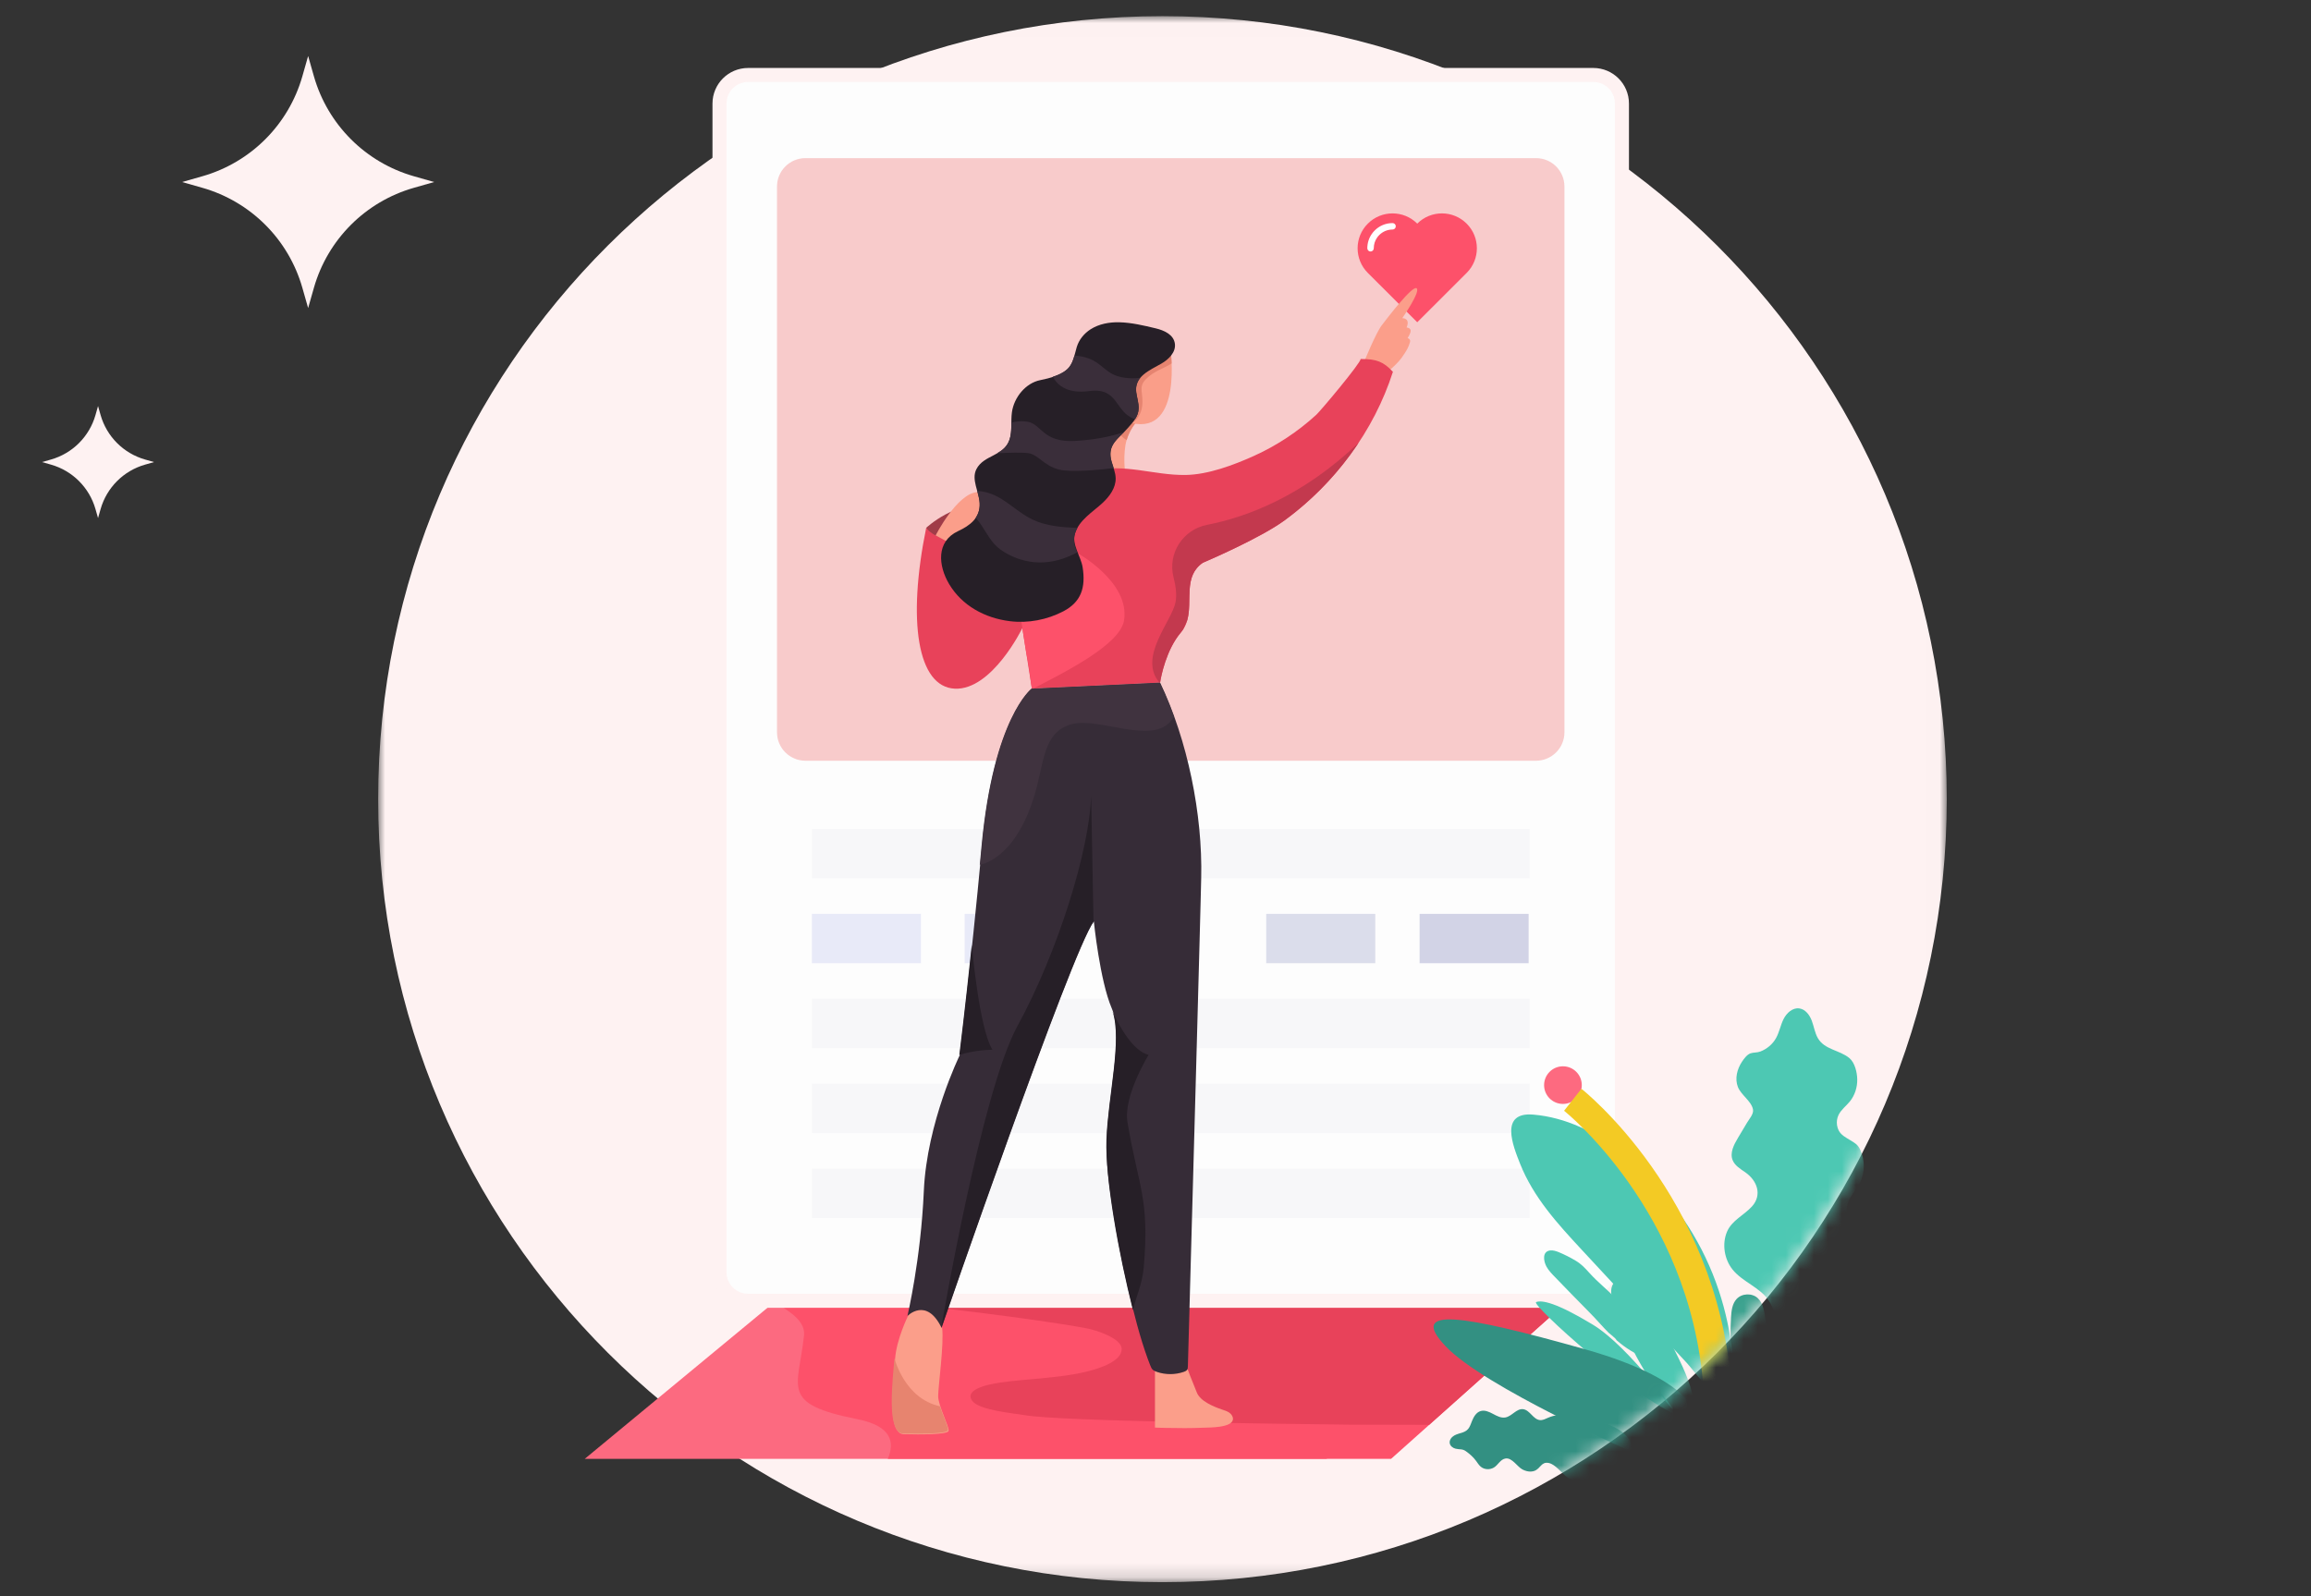 <?xml version="1.0" encoding="UTF-8"?>
<svg width="165px" height="114px" viewBox="0 0 165 114" version="1.1" xmlns="http://www.w3.org/2000/svg" xmlns:xlink="http://www.w3.org/1999/xlink">
    <rect x="0" y="0" width="165" height="114" fill="#333333" stroke="none"/>
    <!-- Generator: Sketch 54.1 (76490) - https://sketchapp.com -->
    <title>图</title>
    <desc>Created with Sketch.</desc>
    <defs>
        <polygon id="path-1" points="6.15384615e-05 0.006 111.994 0.006 111.994 111.846 6.15384615e-05 111.846"></polygon>
        <polygon id="path-3" points="0 111.846 111.994 111.846 111.994 0.006 0 0.006"></polygon>
        <path d="M55.997,0.006 C25.071,0.006 0,25.042 0,55.926 L0,55.926 L0,55.926 C0,86.81 25.071,111.846 55.997,111.846 L55.997,111.846 L55.997,111.846 C86.923,111.846 111.994,86.81 111.994,55.926 L111.994,55.926 L111.994,55.926 C111.994,25.042 86.923,0.006 55.997,0.006 L55.997,0.006" id="path-5"></path>
        <path d="M55.997,0.006 C25.071,0.006 0,25.042 0,55.926 L0,55.926 L0,55.926 C0,86.81 25.071,111.846 55.997,111.846 L55.997,111.846 L55.997,111.846 C86.923,111.846 111.994,86.81 111.994,55.926 L111.994,55.926 L111.994,55.926 C111.994,25.042 86.923,0.006 55.997,0.006 L55.997,0.006" id="path-7"></path>
        <path d="M55.997,0.006 C25.071,0.006 0,25.042 0,55.926 L0,55.926 L0,55.926 C0,86.81 25.071,111.846 55.997,111.846 L55.997,111.846 L55.997,111.846 C86.923,111.846 111.994,86.81 111.994,55.926 L111.994,55.926 L111.994,55.926 C111.994,25.042 86.923,0.006 55.997,0.006 L55.997,0.006" id="path-9"></path>
        <path d="M55.997,0.006 C25.071,0.006 0,25.042 0,55.926 L0,55.926 L0,55.926 C0,86.81 25.071,111.846 55.997,111.846 L55.997,111.846 L55.997,111.846 C86.923,111.846 111.994,86.81 111.994,55.926 L111.994,55.926 L111.994,55.926 C111.994,25.042 86.923,0.006 55.997,0.006 L55.997,0.006" id="path-11"></path>
        <path d="M55.997,0.006 C25.071,0.006 0,25.042 0,55.926 L0,55.926 L0,55.926 C0,86.81 25.071,111.846 55.997,111.846 L55.997,111.846 L55.997,111.846 C86.923,111.846 111.994,86.81 111.994,55.926 L111.994,55.926 L111.994,55.926 C111.994,25.042 86.923,0.006 55.997,0.006 L55.997,0.006" id="path-13"></path>
        <path d="M55.997,0.006 C25.071,0.006 0,25.042 0,55.926 L0,55.926 L0,55.926 C0,86.81 25.071,111.846 55.997,111.846 L55.997,111.846 L55.997,111.846 C86.923,111.846 111.994,86.81 111.994,55.926 L111.994,55.926 L111.994,55.926 C111.994,25.042 86.923,0.006 55.997,0.006 L55.997,0.006" id="path-15"></path>
        <path d="M55.997,0.006 C25.071,0.006 0,25.042 0,55.926 L0,55.926 L0,55.926 C0,86.81 25.071,111.846 55.997,111.846 L55.997,111.846 L55.997,111.846 C86.923,111.846 111.994,86.81 111.994,55.926 L111.994,55.926 L111.994,55.926 C111.994,25.042 86.923,0.006 55.997,0.006 L55.997,0.006 L55.997,0.006 Z" id="path-17"></path>
        <path d="M55.997,0.006 C25.071,0.006 0,25.042 0,55.926 L0,55.926 L0,55.926 C0,86.81 25.071,111.846 55.997,111.846 L55.997,111.846 L55.997,111.846 C86.923,111.846 111.994,86.81 111.994,55.926 L111.994,55.926 L111.994,55.926 C111.994,25.042 86.923,0.006 55.997,0.006 L55.997,0.006" id="path-19"></path>
        <path d="M55.997,0.006 C25.071,0.006 0,25.042 0,55.926 L0,55.926 L0,55.926 C0,86.81 25.071,111.846 55.997,111.846 L55.997,111.846 L55.997,111.846 C86.923,111.846 111.994,86.81 111.994,55.926 L111.994,55.926 L111.994,55.926 C111.994,25.042 86.923,0.006 55.997,0.006 L55.997,0.006" id="path-21"></path>
        <path d="M55.997,0.006 C25.071,0.006 0,25.042 0,55.926 L0,55.926 L0,55.926 C0,86.81 25.071,111.846 55.997,111.846 L55.997,111.846 L55.997,111.846 C86.923,111.846 111.994,86.81 111.994,55.926 L111.994,55.926 L111.994,55.926 C111.994,25.042 86.923,0.006 55.997,0.006 L55.997,0.006" id="path-23"></path>
    </defs>
    <g id="邀请好友提示" stroke="none" stroke-width="1" fill="none" fill-rule="evenodd">
        <g id="referral会员领取提示优化" transform="translate(-105, -215)">
            <g id="Group-2" transform="translate(63, 172)">
                <g id="Group" transform="translate(0, 20)">
                    <g id="Bitmap">
                        <g id="图" transform="translate(42, 23)">
                            <path d="M14.447,13.412 L13,13 L14.447,12.588 C17.902,11.603 20.603,8.902 21.588,5.447 L22,4 L22.412,5.447 C23.397,8.902 26.098,11.603 29.553,12.588 L31,13 L29.553,13.412 C26.098,14.397 23.397,17.098 22.412,20.553 L22,22 L21.588,20.553 C20.603,17.098 17.902,14.397 14.447,13.412 L14.447,13.412 Z" id="星形" fill="#FEF2F2"></path>
                            <path d="M3.643,33.183 L3,33 L3.643,32.817 C5.179,32.379 6.379,31.179 6.817,29.643 L7,29 L7.183,29.643 C7.621,31.179 8.821,32.379 10.357,32.817 L11,33 L10.357,33.183 C8.821,33.621 7.621,34.821 7.183,36.357 L7,37 L6.817,36.357 C6.379,34.821 5.179,33.621 3.643,33.183 L3.643,33.183 Z" id="星形复制" fill="#FEF2F2"></path>
                            <g id="编组" transform="translate(27, 1)">
                                <g transform="translate(0, 0.148)">
                                    <g>
                                        <mask id="mask-2" fill="white">
                                            <use xlink:href="#path-1"></use>
                                        </mask>
                                        <g id="Clip-2"></g>
                                        <path d="M55.997,111.846 L55.997,111.846 C25.071,111.846 6.15384615e-05,86.81 6.15384615e-05,55.926 L6.15384615e-05,55.926 C6.15384615e-05,25.042 25.071,0.006 55.997,0.006 L55.997,0.006 C86.923,0.006 111.994,25.042 111.994,55.926 L111.994,55.926 C111.994,86.81 86.923,111.846 55.997,111.846" id="Fill-1" fill="#FEF2F2" mask="url(#mask-2)"></path>
                                    </g>
                                    <polygon id="Fill-3" fill="#FC6A80" points="80.348 91.75 67.707 103.038 14.751 103.038 28.401 91.75"></polygon>
                                    <path d="M28.401,91.75 C28.506,92.199 30.554,92.846 30.403,94.245 C29.994,98.021 28.663,99.102 34.224,100.208 C36.669,100.694 36.897,101.871 36.385,103.038 L72.322,103.038 L84.964,91.75 L28.401,91.75 Z" id="Fill-5" fill="#FD516A"></path>
                                    <path d="M39.396,92.18 C41.978,92.477 44.558,92.792 47.131,93.163 C48.287,93.329 49.443,93.505 50.591,93.719 C51.213,93.834 53.078,94.415 53.087,95.187 C53.096,96.056 51.572,96.563 50.63,96.796 C49.342,97.115 48.008,97.225 46.69,97.349 C45.667,97.445 44.623,97.511 43.619,97.741 C43.087,97.863 41.89,98.218 42.427,98.911 C42.941,99.575 45.373,99.784 46.168,99.92 C48.697,100.354 64.201,100.537 69.386,100.597 C69.732,100.601 74.693,100.606 75.039,100.611 L84.964,91.75 L35.5,91.75 C36.8,91.885 38.098,92.03 39.396,92.18" id="Fill-7" fill="#E8425A"></path>
                                    <path d="M86.758,91.75 L26.416,91.75 C25.286,91.75 24.37,90.835 24.37,89.707 L24.37,6.249 C24.37,5.12 25.286,4.206 26.416,4.206 L86.758,4.206 C87.888,4.206 88.804,5.12 88.804,6.249 L88.804,89.707 C88.804,90.835 87.888,91.75 86.758,91.75" id="Fill-9" fill="#FDFDFD"></path>
                                    <path d="M86.758,91.75 L26.416,91.75 C25.286,91.75 24.37,90.835 24.37,89.707 L24.37,6.249 C24.37,5.12 25.286,4.206 26.416,4.206 L86.758,4.206 C87.888,4.206 88.804,5.12 88.804,6.249 L88.804,89.707 C88.804,90.835 87.888,91.75 86.758,91.75 Z" id="Stroke-11" stroke="#FEF2F2"></path>
                                    <path d="M28.476,51.152 L28.476,12.175 C28.476,11.054 29.386,10.145 30.508,10.145 L82.666,10.145 C83.789,10.145 84.698,11.054 84.698,12.175 L84.698,51.152 C84.698,52.272 83.789,53.181 82.666,53.181 L30.508,53.181 C29.386,53.181 28.476,52.272 28.476,51.152" id="Fill-13" fill="#F8CBCB"></path>
                                    <path d="M77.715,14.822 C76.741,13.849 75.162,13.849 74.188,14.822 C73.214,13.849 71.635,13.849 70.661,14.822 C69.687,15.794 69.687,17.372 70.661,18.344 L74.188,21.866 L77.715,18.344 C78.689,17.372 78.689,15.794 77.715,14.822" id="Fill-15" fill="#FD516A"></path>
                                    <path d="M70.854,16.813 C70.981,16.813 71.084,16.71 71.084,16.583 C71.084,16.307 71.167,16.042 71.324,15.818 C71.369,15.754 71.421,15.692 71.477,15.637 C71.73,15.384 72.067,15.244 72.425,15.244 C72.552,15.244 72.655,15.141 72.655,15.014 C72.655,14.887 72.552,14.784 72.425,14.784 C71.943,14.784 71.491,14.971 71.151,15.311 C71.075,15.385 71.006,15.468 70.946,15.554 C70.735,15.856 70.623,16.212 70.623,16.583 C70.623,16.71 70.726,16.813 70.854,16.813" id="Fill-17" fill="#FFFFFF"></path>
                                    <mask id="mask-4" fill="white">
                                        <use xlink:href="#path-3"></use>
                                    </mask>
                                    <g id="Clip-20"></g>
                                    <polygon id="Fill-19" fill="#E8EAF8" mask="url(#mask-4)" points="48.803 58.732 56.587 58.732 56.587 55.207 48.803 55.207"></polygon>
                                    <polygon id="Fill-21" fill="#F7F7F9" mask="url(#mask-4)" points="30.97 61.578 82.205 61.578 82.205 58.053 30.97 58.053"></polygon>
                                    <polygon id="Fill-22" fill="#E8EAF8" mask="url(#mask-4)" points="41.874 67.643 49.658 67.643 49.658 64.118 41.874 64.118"></polygon>
                                    <polygon id="Fill-23" fill="#E8EAF8" mask="url(#mask-4)" points="30.97 67.643 38.754 67.643 38.754 64.118 30.97 64.118"></polygon>
                                    <polygon id="Fill-24" fill="#DBDDEB" mask="url(#mask-4)" points="63.406 67.643 71.19 67.643 71.19 64.118 63.406 64.118"></polygon>
                                    <polygon id="Fill-25" fill="#D2D3E6" mask="url(#mask-4)" points="74.356 67.643 82.141 67.643 82.141 64.118 74.356 64.118"></polygon>
                                    <polygon id="Fill-26" fill="#F7F7F9" mask="url(#mask-4)" points="30.97 73.708 82.205 73.708 82.205 70.183 30.97 70.183"></polygon>
                                    <polygon id="Fill-27" fill="#F7F7F9" mask="url(#mask-4)" points="30.97 79.773 82.205 79.773 82.205 76.249 30.97 76.249"></polygon>
                                    <polygon id="Fill-28" fill="#F7F7F9" mask="url(#mask-4)" points="30.97 85.839 82.205 85.839 82.205 82.314 30.97 82.314"></polygon>
                                    <path d="M41.883,36.546 C41.883,36.546 44.095,34.493 46.239,35.077 L43.1,37.961 L41.883,36.546 Z" id="Fill-29" fill="#A03C48" mask="url(#mask-4)"></path>
                                    <path d="M54.188,28.925 C54.188,28.925 53.518,29.628 53.351,30.664 C53.183,31.701 53.351,32.771 53.351,32.771 L50.973,32.493 C50.973,32.493 50.873,27.153 50.973,27.153 C51.074,27.153 54.188,28.925 54.188,28.925" id="Fill-30" fill="#FA9E89" mask="url(#mask-4)"></path>
                                    <path d="M54.177,28.937 C54.118,28.904 53.796,28.721 53.374,28.482 C52.92,28.729 52.546,28.987 52.559,29.165 C52.559,29.165 52.704,29.837 53.439,30.28 C53.66,29.527 54.104,29.017 54.177,28.937" id="Fill-31" fill="#E68470" mask="url(#mask-4)"></path>
                                    <path d="M56.566,23.741 C56.566,23.741 57.451,29.886 53.827,29.071 C50.203,28.256 56.566,23.741 56.566,23.741" id="Fill-32" fill="#FA9E89" mask="url(#mask-4)"></path>
                                    <path d="M54.55,27.841 C54.661,26.933 54.239,26.527 54.807,25.94 C55.404,25.322 56.15,25.153 56.652,24.803 C56.629,24.176 56.566,23.737 56.566,23.737 C56.566,23.737 53.66,25.799 52.893,27.389 C53.37,28.254 53.825,29.07 53.825,29.07 C53.825,29.07 54.438,28.749 54.55,27.841" id="Fill-33" fill="#E68470" mask="url(#mask-4)"></path>
                                    <path d="M55.462,96.273 L55.462,100.806 C55.462,100.813 56.215,100.828 56.258,100.829 C57.136,100.848 58.015,100.854 58.893,100.816 C59.304,100.798 61.011,100.835 61.03,100.191 C61.035,100.005 60.91,99.836 60.756,99.731 C60.601,99.627 60.418,99.575 60.242,99.515 C59.643,99.31 58.68,98.917 58.445,98.287 C58.241,97.742 57.997,97.212 57.805,96.662 L55.462,96.273 Z" id="Fill-34" fill="#FB9E8A" mask="url(#mask-4)"></path>
                                    <path d="M37.829,92.834 C37.829,92.834 37.007,94.489 36.906,95.907 C36.804,97.326 36.297,101.242 37.514,101.276 C38.731,101.31 40.659,101.31 40.726,101.04 C40.794,100.77 39.983,99.252 39.983,98.559 C39.983,97.866 40.413,94.805 40.266,93.685 C40.118,92.565 38.617,91.449 37.829,92.834" id="Fill-35" fill="#FB9E8A" mask="url(#mask-4)"></path>
                                    <path d="M46.674,48.035 C46.674,48.035 43.964,50.093 43.113,59.236 C42.261,68.38 41.515,74.228 41.515,74.228 C41.515,74.228 39.173,79.012 38.96,83.903 C38.747,88.794 37.789,92.834 37.789,92.834 C37.789,92.834 39.149,91.452 40.226,93.685 C40.226,93.685 49.501,66.785 51.098,64.659 C51.098,64.659 51.523,68.874 52.375,70.86 C53.227,72.846 52.138,76.987 52.019,80.227 C51.959,81.854 52.189,83.502 52.431,85.107 C52.732,87.098 53.122,89.077 53.58,91.038 C53.96,92.662 54.368,94.293 54.934,95.863 C54.992,96.024 55.052,96.184 55.116,96.343 C55.232,96.636 55.289,96.725 55.609,96.833 C56.22,97.04 56.901,97.039 57.511,96.83 C57.786,96.735 57.806,96.641 57.813,96.392 C57.819,96.162 57.825,95.932 57.832,95.702 C57.855,94.879 57.878,94.056 57.901,93.234 C57.934,92.024 57.968,90.815 58.001,89.606 C58.043,88.128 58.083,86.65 58.124,85.172 C58.169,83.542 58.215,81.913 58.259,80.284 C58.305,78.62 58.351,76.957 58.397,75.293 C58.44,73.713 58.483,72.133 58.526,70.553 C58.564,69.174 58.601,67.795 58.638,66.415 C58.666,65.354 58.695,64.293 58.722,63.233 C58.736,62.68 58.751,62.128 58.763,61.576 C58.87,57.004 57.791,51.705 55.828,47.603 L46.674,48.035 Z" id="Fill-36" fill="#362C37" mask="url(#mask-4)"></path>
                                    <path d="M70.418,24.634 C70.418,24.634 71.23,22.641 71.653,22.085 C72.076,21.529 73.823,19.251 74.134,19.436 C74.472,19.636 73.119,21.573 73.119,21.573 C73.119,21.573 73.722,21.556 73.427,22.24 C73.427,22.24 73.745,22.262 73.718,22.504 C73.695,22.71 73.5,22.995 73.5,22.995 C73.5,22.995 73.731,23.062 73.675,23.27 C73.577,23.631 73.445,23.88 73.066,24.415 C72.883,24.673 72.374,25.186 72.145,25.326 C71.927,25.46 70.418,24.634 70.418,24.634" id="Fill-37" fill="#FB9E8A" mask="url(#mask-4)"></path>
                                    <path d="M39.128,36.547 C39.128,36.547 41.34,34.494 43.483,35.078 L40.344,37.961 L39.483,37.271 L39.128,36.547 Z" id="Fill-38" fill="#A03C48" mask="url(#mask-4)"></path>
                                    <path d="M50.973,32.493 C53.289,31.914 55.357,32.803 57.637,32.773 C59.249,32.753 61.075,32.066 62.524,31.413 C64.152,30.678 65.663,29.681 66.98,28.474 C67.294,28.186 70.144,24.79 70.148,24.49 C71.298,24.49 71.769,24.683 72.452,25.405 C71.09,29.639 68.308,33.374 64.73,36.004 C62.932,37.327 58.871,39.046 58.871,39.046 C57.152,40.255 58.571,42.541 57.313,44.02 C56.261,45.256 55.89,47.171 55.828,47.603 L46.674,48.035 L45.993,43.711 C45.993,43.711 43.829,48.159 41.169,48.035 C38.509,47.912 37.767,43.217 39.128,36.547 C39.128,36.547 39.627,37.35 41.124,37.387 L45.652,39.667 L50.973,32.493 Z" id="Fill-39" fill="#E8425A" mask="url(#mask-4)"></path>
                                    <path d="M49.913,38.345 C48.709,37.951 47.42,38.248 46.233,38.883 C46.12,39.036 45.652,39.667 45.652,39.667 L45.278,39.479 C44.754,39.852 44.265,40.277 43.829,40.72 C43.837,40.904 43.874,41.088 43.951,41.272 C44.139,41.721 44.431,42.139 44.739,42.547 L44.783,42.178 L45.781,42.302 L46.06,44.137 L46.273,45.487 C46.443,46.231 46.523,47.007 46.634,47.779 L46.674,48.035 L46.753,48.032 C49.127,46.811 52.98,44.871 53.254,43.161 C53.693,40.415 49.913,38.345 49.913,38.345" id="Fill-40" fill="#FD516A" mask="url(#mask-4)"></path>
                                    <path d="M39.803,37.089 C39.803,37.089 41.335,34.076 42.791,33.995 C44.248,33.914 44.129,35.993 44.129,35.993 L41.185,37.834 L39.803,37.089 Z" id="Fill-41" fill="#FB9E8A" mask="url(#mask-4)"></path>
                                    <path d="M49.698,24.298 C49.611,24.597 49.5,24.89 49.315,25.106 C48.866,25.632 47.919,25.871 47.276,25.999 C46.225,26.209 45.401,27.229 45.25,28.285 C45.155,28.949 45.289,29.648 45.067,30.281 C44.658,31.445 43.245,31.327 42.713,32.357 C42.333,33.095 42.898,33.956 42.944,34.785 C43.002,35.835 42.245,36.392 41.407,36.782 C39.818,37.523 39.993,39.264 40.764,40.561 C41.684,42.11 43.319,42.991 45.088,43.213 C46.4,43.378 47.758,43.119 48.927,42.506 C50.197,41.84 50.524,40.805 50.299,39.373 C50.172,38.565 49.503,37.742 49.752,36.946 C50.051,35.99 51.008,35.427 51.705,34.784 C52.215,34.313 52.673,33.696 52.656,33.002 C52.646,32.603 52.48,32.228 52.367,31.845 C52.001,30.613 52.833,30.222 53.529,29.417 C53.896,28.992 54.277,28.618 54.292,28.014 C54.301,27.632 54.172,27.261 54.121,26.882 C53.967,25.731 55.089,25.299 55.921,24.819 C56.444,24.518 56.955,24.011 56.886,23.413 C56.807,22.737 56.091,22.439 55.512,22.301 C54.666,22.099 53.788,21.888 52.915,21.868 C52.201,21.851 51.467,21.985 50.865,22.369 C50.408,22.661 50.036,23.111 49.879,23.634 C49.818,23.836 49.765,24.069 49.698,24.298" id="Fill-42" fill="#261F27" mask="url(#mask-4)"></path>
                                    <path d="M49.912,38.299 C49.781,38.008 49.677,37.711 49.684,37.394 C49.69,37.089 49.783,36.811 49.928,36.555 C48.822,36.507 47.693,36.428 46.7,35.948 C45.876,35.549 45.202,34.899 44.413,34.433 C43.92,34.142 43.338,33.93 42.774,33.919 C42.853,34.205 42.93,34.493 42.946,34.777 C42.969,35.205 42.856,35.55 42.659,35.835 C42.703,35.879 42.745,35.923 42.782,35.969 C43.215,36.505 43.529,37.183 43.99,37.702 C44.121,37.849 44.264,37.983 44.425,38.098 C45.131,38.602 45.969,38.918 46.832,39.001 C47.789,39.092 48.71,38.882 49.57,38.471 C49.706,38.407 49.818,38.358 49.912,38.299" id="Fill-43" fill="#3A2E3A" mask="url(#mask-4)"></path>
                                    <path d="M52.453,25.579 C51.615,25.16 51.349,24.368 49.715,24.243 C49.711,24.257 49.707,24.271 49.703,24.285 C49.616,24.584 49.505,24.877 49.32,25.093 C49.055,25.403 48.617,25.613 48.17,25.76 C48.407,26.219 49.068,27.013 50.756,26.783 C52.894,26.49 52.562,28.295 54.036,28.792 C54.186,28.564 54.292,28.314 54.299,28.003 C54.309,27.62 54.179,27.249 54.129,26.87 C54.071,26.438 54.193,26.107 54.413,25.836 C54.137,25.871 53.2,25.952 52.453,25.579" id="Fill-44" fill="#3A2E3A" mask="url(#mask-4)"></path>
                                    <path d="M49.753,30.343 C47.457,30.467 47.374,29.165 46.402,28.98 C45.937,28.891 45.521,28.948 45.212,29.033 C45.208,29.455 45.208,29.876 45.07,30.271 C44.903,30.746 44.568,31.006 44.195,31.22 C45.001,31.182 45.962,31.155 46.381,31.21 C47.167,31.313 47.477,32.098 48.615,32.387 C49.481,32.608 51.571,32.396 52.518,32.283 C52.47,32.134 52.417,31.985 52.373,31.836 C52.056,30.768 52.638,30.331 53.252,29.71 C52.81,29.866 51.567,30.245 49.753,30.343" id="Fill-45" fill="#3A2E3A" mask="url(#mask-4)"></path>
                                    <path d="M37.468,101.226 C38.686,101.26 40.615,101.26 40.682,100.989 C40.73,100.799 40.341,99.988 40.107,99.283 C37.574,98.738 36.86,95.854 36.86,95.854 C36.758,97.273 36.251,101.192 37.468,101.226" id="Fill-46" fill="#E7846F" mask="url(#mask-4)"></path>
                                    <path d="M45.635,72.145 C43.056,76.862 40.196,93.709 40.196,93.709 C40.196,93.709 49.476,66.796 51.074,64.668 L50.904,55.654 C50.801,59.512 48.534,66.844 45.635,72.145" id="Fill-47" fill="#261F27" mask="url(#mask-4)"></path>
                                    <path d="M55.007,74.19 C53.902,73.914 52.948,72.207 52.438,71.102 C53.124,73.165 52.11,77.123 51.996,80.244 C51.896,82.963 52.859,88.369 53.887,92.411 C54.087,91.543 54.561,90.555 54.664,89.338 C55.082,84.42 54.283,83.65 53.498,78.996 C53.185,77.137 55.007,74.19 55.007,74.19" id="Fill-48" fill="#261F27" mask="url(#mask-4)"></path>
                                    <path d="M43.864,73.825 C42.906,72.346 42.383,66.33 42.383,66.33 L42.383,66.33 C41.9,70.929 41.544,73.789 41.493,74.19 C42.714,73.808 43.864,73.825 43.864,73.825" id="Fill-49" fill="#261F27" mask="url(#mask-4)"></path>
                                    <path d="M55.807,47.603 L46.648,48.035 C46.648,48.035 43.937,50.094 43.084,59.243 C43.041,59.707 42.998,60.16 42.955,60.607 L42.955,60.61 C42.955,60.61 45.456,60.312 46.857,55.654 C47.567,53.294 47.449,51.163 49.49,50.579 C51.438,50.021 55.254,52.09 56.632,50.302 C56.698,50.216 56.761,50.129 56.822,50.041 C56.516,49.195 56.177,48.377 55.807,47.603" id="Fill-50" fill="#40333F" mask="url(#mask-4)"></path>
                                    <path d="M59.178,36.336 C57.457,36.672 56.353,38.38 56.787,40.076 C56.954,40.726 57.032,41.361 56.928,41.872 C56.65,43.248 54.232,45.799 55.786,47.605 L55.828,47.603 C55.89,47.171 56.261,45.256 57.312,44.02 C57.371,43.951 57.423,43.88 57.47,43.807 C57.579,43.587 57.68,43.365 57.769,43.139 C58.156,41.741 57.467,40.034 58.871,39.046 C58.871,39.046 58.914,39.028 58.989,38.995 C58.989,38.995 58.99,38.995 58.99,38.995 C59.667,38.703 63.113,37.193 64.73,36.004 C66.789,34.491 68.582,32.61 69.995,30.481 C65.972,34.317 61.979,35.79 59.178,36.336" id="Fill-51" fill="#C3394E" mask="url(#mask-4)"></path>
                                </g>
                                <g transform="translate(0, 0.148)">
                                    <g>
                                        <mask id="mask-6" fill="white">
                                            <use xlink:href="#path-5"></use>
                                        </mask>
                                        <g id="Clip-53"></g>
                                        <path d="M104.16,79.213 C104.18,79.34 104.218,79.465 104.276,79.58 C104.447,79.919 104.784,80.084 105.093,80.276 C105.424,80.481 105.632,80.578 105.808,80.948 C106.165,81.695 106.167,82.612 105.779,83.348 C105.587,83.713 105.313,84.028 105.108,84.387 C104.904,84.745 104.771,85.176 104.897,85.569 C105.005,85.902 105.282,86.153 105.574,86.346 C105.866,86.54 106.186,86.693 106.453,86.92 C107.39,87.717 106.742,89.101 106.082,89.858 C105.561,90.457 104.928,90.986 104.603,91.71 C104.167,92.683 104.37,93.806 104.284,94.868 C104.198,95.931 103.576,97.148 102.51,97.185 C101.615,97.216 100.881,97.021 100.41,96.174 C100.032,95.494 99.968,94.691 99.892,93.917 C99.816,93.144 99.708,92.337 99.263,91.699 C98.622,90.778 97.417,90.401 96.71,89.53 C96.113,88.795 95.932,87.699 96.304,86.82 C96.65,86.003 97.527,85.637 98.094,85.005 C98.829,84.184 98.457,83.164 97.608,82.574 C97.258,82.331 96.859,82.097 96.703,81.701 C96.497,81.179 96.794,80.606 97.082,80.125 C97.301,79.757 97.52,79.39 97.74,79.023 C97.9,78.754 98.225,78.404 98.158,78.075 C98.037,77.484 97.304,77.049 97.081,76.479 C96.851,75.891 97.022,75.208 97.37,74.682 C97.509,74.472 97.731,74.166 97.977,74.08 C98.187,74.005 98.45,74.036 98.674,73.952 C99.15,73.773 99.566,73.426 99.811,72.979 C100.043,72.557 100.125,72.067 100.34,71.636 C100.554,71.204 100.978,70.809 101.456,70.869 C101.895,70.923 102.202,71.335 102.357,71.748 C102.512,72.162 102.572,72.613 102.792,72.995 C103.271,73.827 104.342,73.838 105.039,74.416 C105.433,74.743 105.592,75.434 105.603,75.927 C105.615,76.5 105.432,77.082 105.066,77.526 C104.799,77.85 104.445,78.11 104.264,78.487 C104.158,78.711 104.123,78.968 104.16,79.213" id="Fill-52" fill="#4DC8B3" mask="url(#mask-6)"></path>
                                    </g>
                                    <g>
                                        <mask id="mask-8" fill="white">
                                            <use xlink:href="#path-7"></use>
                                        </mask>
                                        <g id="Clip-55"></g>
                                        <path d="M99.017,92.847 C98.94,92.381 98.845,91.878 98.496,91.559 C98.082,91.179 97.357,91.214 96.981,91.632 C96.678,91.968 96.621,92.452 96.593,92.904 C96.528,93.975 96.55,95.052 96.661,96.12 C96.682,96.322 96.708,96.529 96.803,96.708 C96.899,96.888 97.08,97.035 97.284,97.032 C97.49,97.029 97.661,96.88 97.812,96.739 C98.11,96.461 98.408,96.183 98.706,95.904 C98.903,95.721 99.334,95.456 99.397,95.189 C99.468,94.886 99.264,94.346 99.213,94.037 C99.148,93.641 99.093,93.241 99.017,92.847" id="Fill-54" fill="#3CA28F" mask="url(#mask-8)"></path>
                                    </g>
                                    <g>
                                        <mask id="mask-10" fill="white">
                                            <use xlink:href="#path-9"></use>
                                        </mask>
                                        <g id="Clip-57"></g>
                                        <path d="M93.524,86.417 C91.128,82.678 87.099,78.85 82.485,78.455 C80.051,78.247 81.005,80.643 81.533,81.969 C82.488,84.369 84.204,86.246 85.934,88.11 C87.314,89.597 88.694,91.084 90.075,92.572 C91.209,93.794 92.344,95.016 93.478,96.238 C93.953,96.75 95.575,99.121 96.481,98.531 C97.158,98.09 96.749,96.179 96.685,95.542 C96.534,94.014 96.21,92.504 95.727,91.047 C95.188,89.42 94.448,87.86 93.524,86.417" id="Fill-56" fill="#4DC8B3" mask="url(#mask-10)"></path>
                                    </g>
                                    <g>
                                        <mask id="mask-12" fill="white">
                                            <use xlink:href="#path-11"></use>
                                        </mask>
                                        <g id="Clip-59"></g>
                                        <path d="M89.803,90.887 C89.483,90.488 89.008,90.058 88.529,90.237 C88.237,90.346 88.064,90.663 88.037,90.973 C88.009,91.283 88.101,91.591 88.197,91.887 C89.064,94.549 90.42,97.131 92.22,99.285 C92.491,99.61 93.039,100.373 93.541,100.126 C93.928,99.936 93.949,99.246 93.906,98.893 C93.747,97.586 93.002,96.164 92.423,94.997 C91.7,93.539 90.821,92.158 89.803,90.887" id="Fill-58" fill="#4DC8B3" mask="url(#mask-12)"></path>
                                    </g>
                                    <g>
                                        <mask id="mask-14" fill="white">
                                            <use xlink:href="#path-13"></use>
                                        </mask>
                                        <g id="Clip-61"></g>
                                        <path d="M83.678,88.155 C83.094,88.228 83.206,88.919 83.406,89.294 C83.559,89.58 83.789,89.816 84.015,90.049 C84.792,90.846 85.56,91.654 86.348,92.441 C86.673,92.765 86.98,93.096 87.289,93.438 C87.472,93.64 87.658,93.839 87.851,94.032 C87.93,94.112 88.406,94.463 88.406,94.555 C88.73,94.837 89.073,95.098 89.442,95.32 C89.843,95.56 90.079,95.709 90.143,95.141 C90.22,94.459 90.247,93.508 89.802,92.931 C89.577,92.638 89.271,92.427 88.978,92.206 C88.713,92.006 88.56,91.777 88.336,91.549 C87.739,90.943 87.074,90.416 86.5,89.783 C86.176,89.426 85.922,89.142 85.507,88.892 C85.122,88.661 84.72,88.457 84.304,88.283 C84.108,88.202 83.881,88.13 83.678,88.155" id="Fill-60" fill="#4DC8B3" mask="url(#mask-14)"></path>
                                    </g>
                                    <g>
                                        <mask id="mask-16" fill="white">
                                            <use xlink:href="#path-15"></use>
                                        </mask>
                                        <g id="Clip-63"></g>
                                        <path d="M92.816,99.939 C92.816,99.939 89.337,95.034 86.716,93.45 C84.096,91.867 83.094,91.692 82.677,91.842 C82.26,91.992 89.809,98.799 92.816,99.939" id="Fill-62" fill="#4DC8B3" mask="url(#mask-16)"></path>
                                    </g>
                                    <g>
                                        <mask id="mask-18" fill="white">
                                            <use xlink:href="#path-17"></use>
                                        </mask>
                                        <g id="Clip-65"></g>
                                        <path d="M89.605,102.578 C89.605,102.578 78.962,97.91 76.208,94.993 C73.453,92.075 77.524,92.786 86.068,95.185 C94.613,97.583 94.155,100.369 94.155,100.369 L89.605,102.578 Z" id="Fill-64" fill="#339082" mask="url(#mask-18)"></path>
                                    </g>
                                    <g>
                                        <mask id="mask-20" fill="white">
                                            <use xlink:href="#path-19"></use>
                                        </mask>
                                        <g id="Clip-67"></g>
                                        <path d="M85.997,104.604 C85.707,104.582 85.294,104.556 85.029,104.431 C84.746,104.298 84.476,103.954 84.241,103.746 C84.045,103.571 83.835,103.39 83.578,103.335 C83.04,103.221 82.998,103.732 82.561,103.895 C82.273,104.002 81.944,103.933 81.676,103.783 C81.327,103.588 80.951,102.945 80.497,103.013 C80.117,103.07 79.959,103.488 79.652,103.665 C79.369,103.829 78.977,103.815 78.724,103.601 C78.586,103.485 78.492,103.327 78.385,103.181 C78.184,102.904 77.934,102.689 77.657,102.491 C77.397,102.306 77.211,102.388 76.913,102.31 C76.721,102.26 76.54,102.116 76.507,101.92 C76.47,101.698 76.632,101.486 76.828,101.373 C77.023,101.261 77.25,101.22 77.462,101.143 C77.888,100.988 77.948,100.705 78.104,100.321 C78.223,100.03 78.4,99.726 78.7,99.63 C78.999,99.534 79.318,99.678 79.595,99.827 C79.871,99.975 80.173,100.139 80.482,100.083 C80.948,99.998 81.272,99.439 81.743,99.492 C82.23,99.547 82.462,100.228 82.95,100.271 C83.158,100.289 83.352,100.181 83.544,100.098 C84.381,99.734 85.269,99.912 86.129,100.089 C87.181,100.306 89.633,100.94 89.464,102.371 C89.294,103.811 87.255,104.697 85.997,104.604" id="Fill-66" fill="#339082" mask="url(#mask-20)"></path>
                                    </g>
                                    <g>
                                        <mask id="mask-22" fill="white">
                                            <use xlink:href="#path-21"></use>
                                        </mask>
                                        <g id="Clip-69"></g>
                                        <path d="M85.936,76.348 C85.936,75.606 85.333,75.004 84.59,75.004 C83.847,75.004 83.245,75.606 83.245,76.348 C83.245,77.09 83.847,77.691 84.59,77.691 C85.333,77.691 85.936,77.09 85.936,76.348" id="Fill-68" fill="#FD6A80" mask="url(#mask-22)"></path>
                                    </g>
                                    <g>
                                        <mask id="mask-24" fill="white">
                                            <use xlink:href="#path-23"></use>
                                        </mask>
                                        <g id="Clip-71"></g>
                                        <path d="M85.291,77.395 C85.291,77.395 94.63,84.766 95.611,97.83" id="Stroke-70" stroke="#F3CA24" stroke-width="2" mask="url(#mask-24)"></path>
                                    </g>
                                </g>
                            </g>
                        </g>
                    </g>
                </g>
            </g>
        </g>
    </g>
</svg>